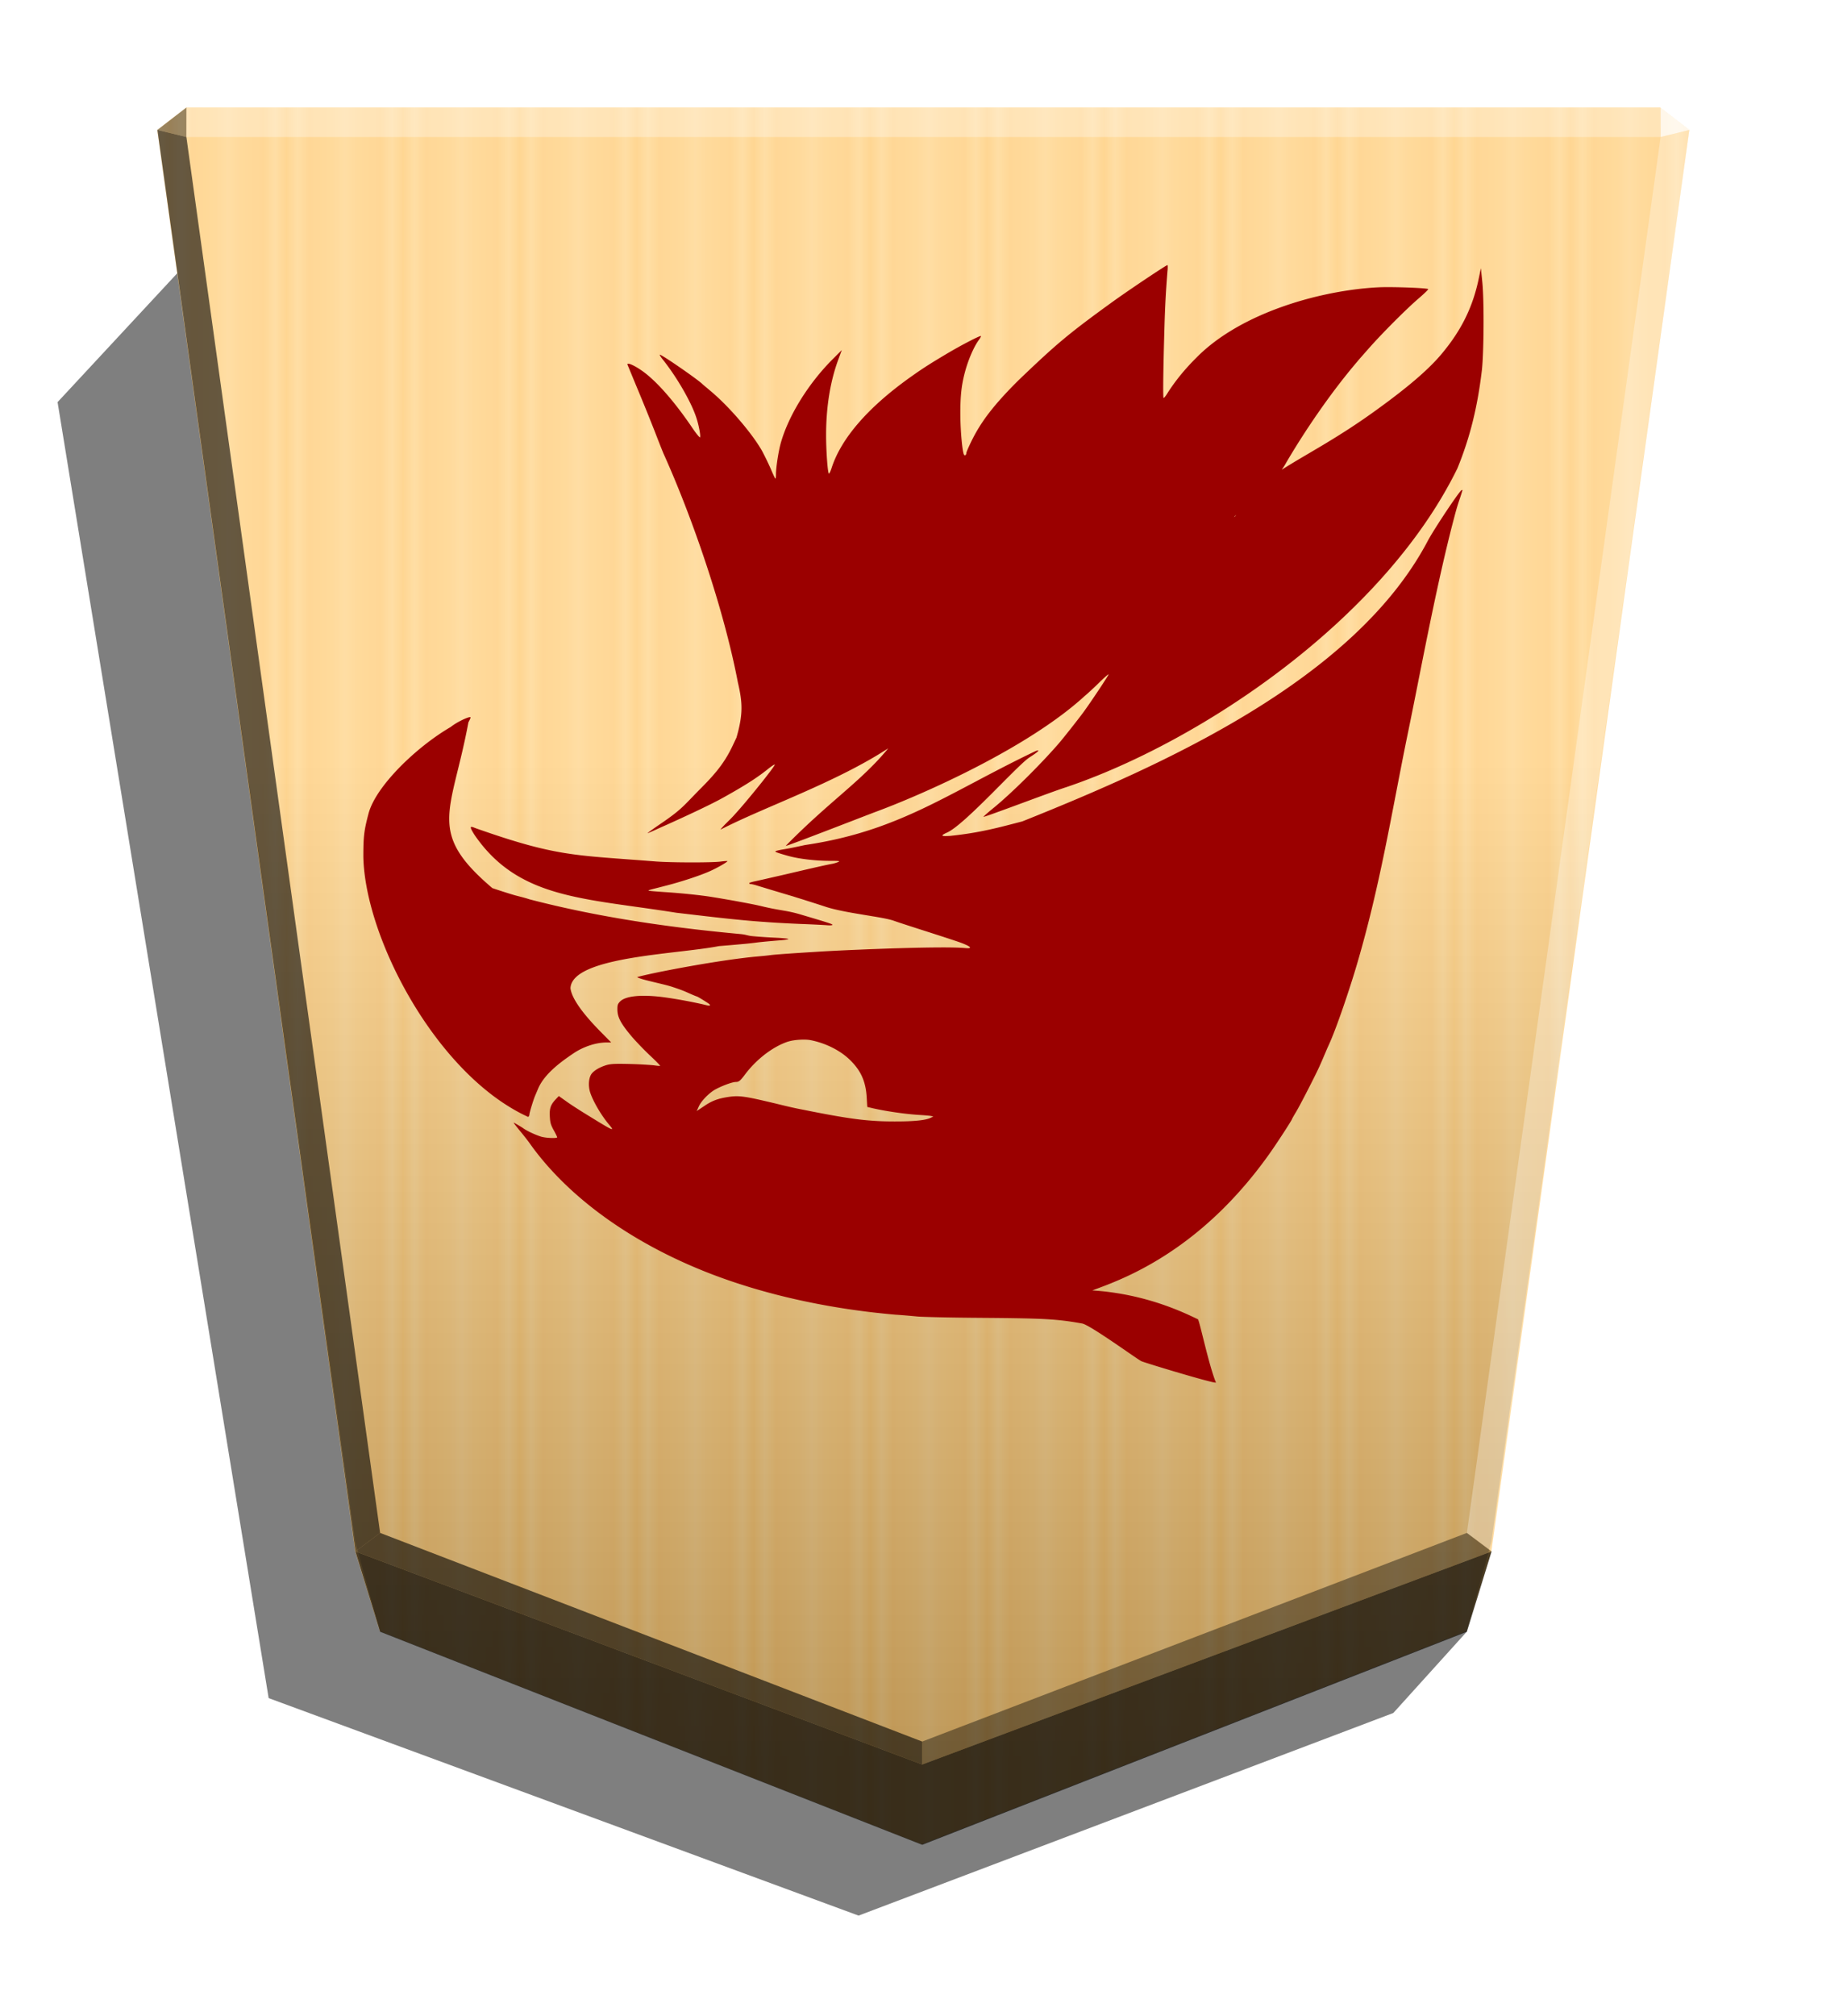 <svg xmlns="http://www.w3.org/2000/svg" width="498.898" height="544.252" viewBox="0 0 1320 1440">
    <defs>
        <linearGradient id="1_FALCON_svg__a" x1="-1430.769" x2="-1409.955" y1="-77.47" y2="-77.47" gradientUnits="userSpaceOnUse" spreadMethod="reflect">
            <stop offset="0" stop-color="#ffd285"/>
            <stop offset=".232" stop-color="#ffcd79"/>
            <stop offset=".616" stop-color="#ffca73"/>
            <stop offset=".808" stop-color="#ffd386"/>
            <stop offset="1" stop-color="#ffc86e"/>
        </linearGradient>
        <linearGradient id="1_FALCON_svg__b" x1="-904.556" x2="-904.556" y1="-406.052" y2="184.159" gradientUnits="userSpaceOnUse">
            <stop offset="0"/>
            <stop offset=".604" stop-color="#fff"/>
        </linearGradient>
        <filter id="1_FALCON_svg__c" width="1.072" height="1.072" x="-.036" y="-.036" color-interpolation-filters="sRGB">
            <feGaussianBlur in="SourceGraphic" result="blur" stdDeviation="6"/>
            <feDiffuseLighting in="blur" lighting-color="#fff" result="diffuse" surfaceScale="4">
                <feDistantLight azimuth="235" elevation="45"/>
            </feDiffuseLighting>
            <feSpecularLighting in="blur" lighting-color="#fff" result="specular" specularExponent="25" surfaceScale="4">
                <feDistantLight azimuth="280" elevation="45"/>
            </feSpecularLighting>
            <feComposite in="diffuse" in2="SourceGraphic" k1="1.4" operator="arithmetic" result="lit"/>
            <feComposite in="lit" in2="specular" k2="1" k3="1" operator="arithmetic" result="shaded"/>
            <feComposite in="shaded" in2="SourceGraphic" operator="in"/>
        </filter>
    </defs>
    <path d="m1048.25 1165.407-52.495 58.046-382.156 144.698-421.6-155.331L41.146 287.208l92.022-99.032z" opacity=".5"/>
    <path fill="url(#1_FALCON_svg__a)" d="m-1220.221-390.88-194.139 75.893-8.809 28.459-70.567 506.333 10.349 7.986h525.404l10.348-7.986-70.567-506.333-8.809-28.459z" transform="translate(-1787.64 533.54)scale(-2.005)"/>
    <path fill="url(#1_FALCON_svg__b)" d="m-904.556-434.511-194.139 75.893-8.809 31.887-70.567 502.905 10.349 7.986h525.404l10.349-7.986-70.567-502.905-8.809-31.887z" opacity=".25" style="mix-blend-mode:overlay" transform="translate(-1154.688 446.054)scale(-2.005)"/>
    <path d="m133.204 97.854.043-21.064-20.75 16.013zm932.803 1010.214-17.664-13.248-389.274 149.021v16.402z" opacity=".4"/>
    <path d="m253.993 1108.068 17.664-13.248 387.412 149.021v16.402z" opacity=".6"/>
    <path d="m253.993 1108.068 17.664-13.248L133.204 97.854l-20.707-5.052z" opacity=".6"/>
    <g fill="#fff">
        <path d="m1066.007 1108.068-17.664-13.248 138.453-996.966 20.707-5.052z" opacity=".3"/>
        <path d="m1186.796 97.854-.043-21.064 20.75 16.013z" opacity=".8"/>
        <path d="M1186.796 97.854H133.204l.043-21.064h1053.506z" opacity=".3"/>
    </g>
    <path d="m271.655 1165.416-17.663-57.348 405.076 152.176 406.938-152.176-17.663 57.348-389.275 152.176z" opacity=".7"/>
    <path fill="#9b0000" d="M834.389 193.345c-1.169 14.783-1.753 24.473-2.286 43.998-.813 28.119-.991 46.378-.534 46.87.21.212 1.524-1.295 2.827-3.477 5.56-8.712 12.286-16.982 20.493-25.14 32.451-33.087 91.195-48.665 131.216-50.432 10.237-.381 33.258.533 34.575 1.295.33.199-2.608 3.043-6.533 6.444-8.826 7.513-26.658 25.397-36.014 36.044-3.825 4.349-7.513 8.491-8.163 9.365-19.378 22.644-38.579 51.11-51.506 73.43-9.147 15.818-37.13 36.606-36.259 37.474.165.164 1.753-2.16 3.61-5.139 16.304-27.236 47.358-35.076 95.412-69.499 23.925-17.137 39.04-29.98 48.635-41.305 14.35-16.941 22.758-33.9 26.975-54.404l1.524-7.288.94 9.264c1.448 13.162 1.168 51.162-.25 63.633-3.172 26.571-8.49 48.014-17.503 70.067-52.934 108.065-183.797 195.484-279.893 227.787-10.919 3.477-58.326 21.583-58.795 21.044-.128-.127 3.39-3.259 7.838-6.855 12.19-10.02 32.084-29.641 45.358-44.823 3.261-3.695 14.43-17.825 18.489-23.355 5.443-7.513 17.698-25.854 17.698-26.671 0-.407-3.043 2.286-6.858 6.01-3.693 3.693-8.275 7.838-10.124 9.364-40.843 37.455-116.933 70.886-150.267 83.098-14.806 5.66-63.063 24.437-63.454 23.988 31.213-31.828 54.116-46.221 73.285-69.679-37.906 24.71-88.849 42.018-119.734 58.01-.33 0 1.092-1.523 3.043-3.608 1.955-1.956 5.354-5.218 7.287-7.514 8.491-9.151 28.945-34.631 28.293-35.283-.186-.184-2.388 1.168-4.923 3.261-7.955 6.317-16.037 11.489-31.506 20.125-10.025 5.659-30.45 14.955-39.88 19.212a815 815 0 0 0-9.69 4.356c-2.387 1.092-4.704 2.083-4.922 2.083-.28 0 3.477-2.738 8.387-6.096 16.83-11.435 16.69-12.92 30.311-26.587 11.224-11.27 16.893-18.88 22.037-29.662l2.827-6.01c4.755-16.606 4.387-24.772 1.016-39.169-10.257-53.748-33.236-119.485-53.223-163.715-.33-.737-3.173-7.839-6.297-15.941-3.172-8.057-8.712-21.78-12.403-30.55-3.609-8.712-6.73-16.316-6.947-16.766-.99-2.608 6.947 1.295 13.567 6.66 9.58 7.73 21.366 21.519 33.04 38.822 2.514 3.693 4.922 6.513 5.138 6.297.686-.686-.863-9.147-2.827-14.742-3.693-10.897-13.589-28.059-23.543-40.61-1.88-2.285-2.738-3.913-2.16-3.695 3.173 1.22 27.642 18.189 30.328 21.041.186.19 2.957 2.515 6.076 5.139 13.073 10.998 29.176 29.732 36.414 42.391 1.524 2.827 4.26 8.28 6.01 12.302 1.752 4.043 3.261 7.513 3.61 7.62.216.216.405-1.093.405-3.043 0-4.56 1.651-15.59 3.262-21.69 5.354-19.745 19.893-43.347 37.774-61.048l6.01-6.01-2.286 6.226c-5.86 15.532-8.926 34.075-8.926 54.405-.015 11.225 1.093 26.585 1.956 27.563.28.304 1.169-1.448 1.956-3.915 6.731-20.955 25.571-42.83 55.136-64.096 8.821-6.297 13.774-9.58 26.41-17.09 10.78-6.443 24.659-13.654 25.202-13.108.18.178-.431 1.295-1.295 2.515-3.61 4.777-7.62 13.98-10.025 22.788-2.609 9.69-3.478 17.48-3.391 31.21.062 11.499 1.447 26.346 2.608 28.22.61.94 1.651.185 1.651-1.169 0-.61 1.651-4.348 3.61-8.387 6.875-14.069 16.093-26.093 33.583-43.505 26.667-25.522 35.046-32.792 67.463-56.217 11.628-8.387 38.18-26.136 39.075-26.136.23 0 .28 1.65.102 3.825zm210.82 156.567c0 .211-.863 3.043-1.955 6.296-2.083 6.079-2.827 8.926-5.987 21.11-12.524 49.582-22.103 102.962-31.478 148.144-11.308 55.364-19.266 106.258-35.941 163.032-5.443 18.547-14.42 44.68-19.154 55.452-.33.736-1.042 2.387-1.6 3.609-.585 1.168-1.753 4.13-2.738 6.317-.94 2.286-2.388 5.56-3.173 7.292-2.515 5.769-14.11 28.367-17 33.127-1.524 2.515-2.738 4.692-2.738 4.783 0 .762-11.072 17.785-16.825 25.833-30.502 42.621-67.648 73.104-110.681 90.832-4.9 2.082-11.804 4.574-15.276 5.882 39.04 2.515 66.668 16.475 75.531 20.658 1.6 3.259 7.73 32.714 12.794 45.117.483 1.448-51.465-14.255-53.305-15.233-3.477-1.752-36.622-25.906-42.304-26.897-18.169-3.259-27.128-3.693-72.058-4.044-20.823-.134-41.296-.584-45.488-.94-4.26-.406-11.224-1.04-15.603-1.295-47.89-4.13-93.816-14.29-133.154-29.553-55.874-21.694-101.428-54.624-128.599-92.968-3.693-5.217-11.933-14.635-11.29-14.635.236 0 5.43 3.043 6.66 3.914 2.387 1.753 7.955 4.465 12.598 5.987 3.262 1.092 11.76 1.448 11.76.533 0-.305-1.092-2.608-2.514-5.125-2.083-3.826-2.515-5.334-2.738-9.686-.356-5.887.61-8.49 4.26-12.36l2.158-2.285 5.212 3.693c2.827 2.083 9.909 6.642 15.814 10.236 18.517 11.405 19.317 11.738 14.656 6.208-5.646-6.759-11.638-17.158-13.424-23.251-1.295-4.466-.863-9.914 1.093-12.665 1.88-2.608 6.225-5.016 11.043-6.426 3.173-.813 6.444-.94 16.526-.686 6.947.19 14.564.66 16.936.94 2.388.356 4.489.534 4.56.381.154-.153-3.262-3.693-7.73-7.838-4.348-4.13-10.025-10.125-12.585-13.114-7.956-9.475-10.234-13.828-10.234-19.482 0-3.043.28-3.825 1.956-5.56 4.13-4.13 16.19-5.126 32.562-2.827 9.146 1.295 19.512 3.261 27.106 5.016 4.349 1.093 4.996 1.042 4.26-.102-.432-.61-8.603-5.659-9.147-5.659-.145 0-1.88-.686-3.825-1.524-5.791-2.608-7.163-3.172-14.46-5.56-3.826-1.168-8.057-2.083-14.26-3.61-6.878-1.6-10.785-3.042-9.908-3.172 10.668-3.043 58.291-12.171 85.311-14.625 3.825-.356 8.057-.762 9.264-.94 3.609-.533 18.3-1.524 38.191-2.738 25.88-1.448 85.235-3.825 101.373-2.388 5.213.483 4.778-.685-1.295-3.172-4.922-2.083-42.24-13.668-49.592-16.337-7.839-2.827-34.392-5.337-48.528-9.914-7.62-2.515-14.694-4.691-15.603-5.016-.94-.33-4.349-1.296-7.62-2.388-3.26-.94-9.909-2.957-14.613-4.356-4.778-1.448-10.124-3.043-11.87-3.61-1.752-.533-3.693-.94-4.13-.94-.533 0-.94-.247-.94-.583 0-.305 1.753-.864 3.826-1.296 2.083-.432 11.588-2.608 21.085-4.783 24.089-5.659 30.623-7.076 34.205-7.729 1.295-.242 3.261-.813 4.348-1.295 1.753-.762 1.093-.864-6.01-.864-10.784-.035-22.341-1.448-30.196-3.693-6.878-1.956-8.598-2.609-8.598-3.043 0-.28 2.16-.813 4.778-1.295 4.488-.737 7.404-1.296 16.429-3.262 68.01-10.048 102.638-37.516 164.991-67.203 3.391-1.092 1.88.483-4.704 4.692-8.598 5.659-46.112 47.92-58.728 53.571-4.997 2.286-4.56 2.827 2.286 2.388 20.87-2.16 34.218-5.842 51.477-10.338 101.37-40.563 237.091-100.975 289.554-199.996 4.466-8.597 24.494-38.517 24.494-36.578zM563.3 743.887c-10.68 3.477-22.45 12.426-30.624 23.216-3.693 4.892-4.56 5.659-6.876 5.659-2.608 0-10.932 3.172-15.316 5.768-4.26 2.609-9.263 7.843-10.942 11.448-.61 1.295-1.169 2.738-1.448 3.043-.381.685-.483.736 5.354-3.173 5.647-3.825 10.026-5.336 17.351-6.426 7.612-1.092 11.39-.533 33.336 4.691 10.124 2.515 15.2 3.61 19.266 4.356 33.518 6.76 46.9 8.492 65.746 8.492 13.988.035 22.641-.813 26.236-2.738l1.651-.813-1.65-.356c-.94-.192-4.705-.533-8.281-.736-10.025-.61-23.69-2.609-32.94-4.692l-4.349-1.041-.406-6.76c-.66-11.62-4.26-19.415-12.32-27.148-6.946-6.642-17.31-11.76-27.988-13.82-4.043-.737-11.737-.25-15.707 1.04zM336.212 512.714c0 .28-.61 1.651-1.448 3.173-12.042 64.745-30.215 78.291 17.135 118.432 7.094 2.387 14.5 4.69 16.492 5.217 1.956.533 6.513 1.6 9.909 2.738 49.814 13.025 101.573 20.31 151.094 24.866 4.043.381 4.777 1.169 8.821 1.524 4.044.381 11.4.864 16.408 1.092 4.997.237 8.926.66 8.822.915-.166.28-2.738.686-5.791.914-3.043.236-8.598.711-12.454 1.093-3.825.355-6.444.812-12.824 1.447-6.444.585-14.76 1.296-18.586 1.6-30.24 5.94-104.939 7.38-106.092 30.039.762 6.855 8.057 17.393 21.156 30.731l7.958 8.057h-3.262c-7.62 0-16.59 2.957-23.807 7.838-7.73 5.217-20.478 14.146-25.103 25.002-.99 2.387-2.083 4.894-2.387 5.659-1.169 2.827-3.915 11.839-3.915 13.045 0 .686-.431 1.448-.94 1.6-65.025-29.736-116.444-127.15-117.724-185.62 0-14.754.483-18.762 3.693-30.962 5.139-19.588 34.218-47.62 58.704-61.864 5.354-4.26 14.216-7.956 14.216-6.871zm1.346 77.924c.584.173 1.88.686 2.957 1.092 57.937 20.37 70.107 18.946 128.605 23.581 11.346.813 39.4.864 45.777.052 2.515-.33 4.778-.482 4.923-.355.482.432-6.878 4.691-12.19 7.076-7.513 3.394-21.582 7.953-32.875 10.78-10.965 2.827-11.582 2.957-11.219 3.261.147.14 5.43.61 11.885 1.042 11.435.736 25.05 2.159 32.875 3.39 12.159 1.957 29.136 5.017 35.861 6.643 14.585 3.477 17.59 2.827 28.51 6.096 20.219 5.987 22.566 6.759 22.21 7.292-.178.305-1.88.407-3.825.23-1.88-.16-10.34-.609-18.755-.914-34.097-1.447-50.849-3.533-88.864-7.998-66.414-10.587-112.804-9.749-144.274-55.558-3.043-4.783-3.39-6.208-1.65-5.66z" filter="url(#1_FALCON_svg__c)"/>
</svg>
